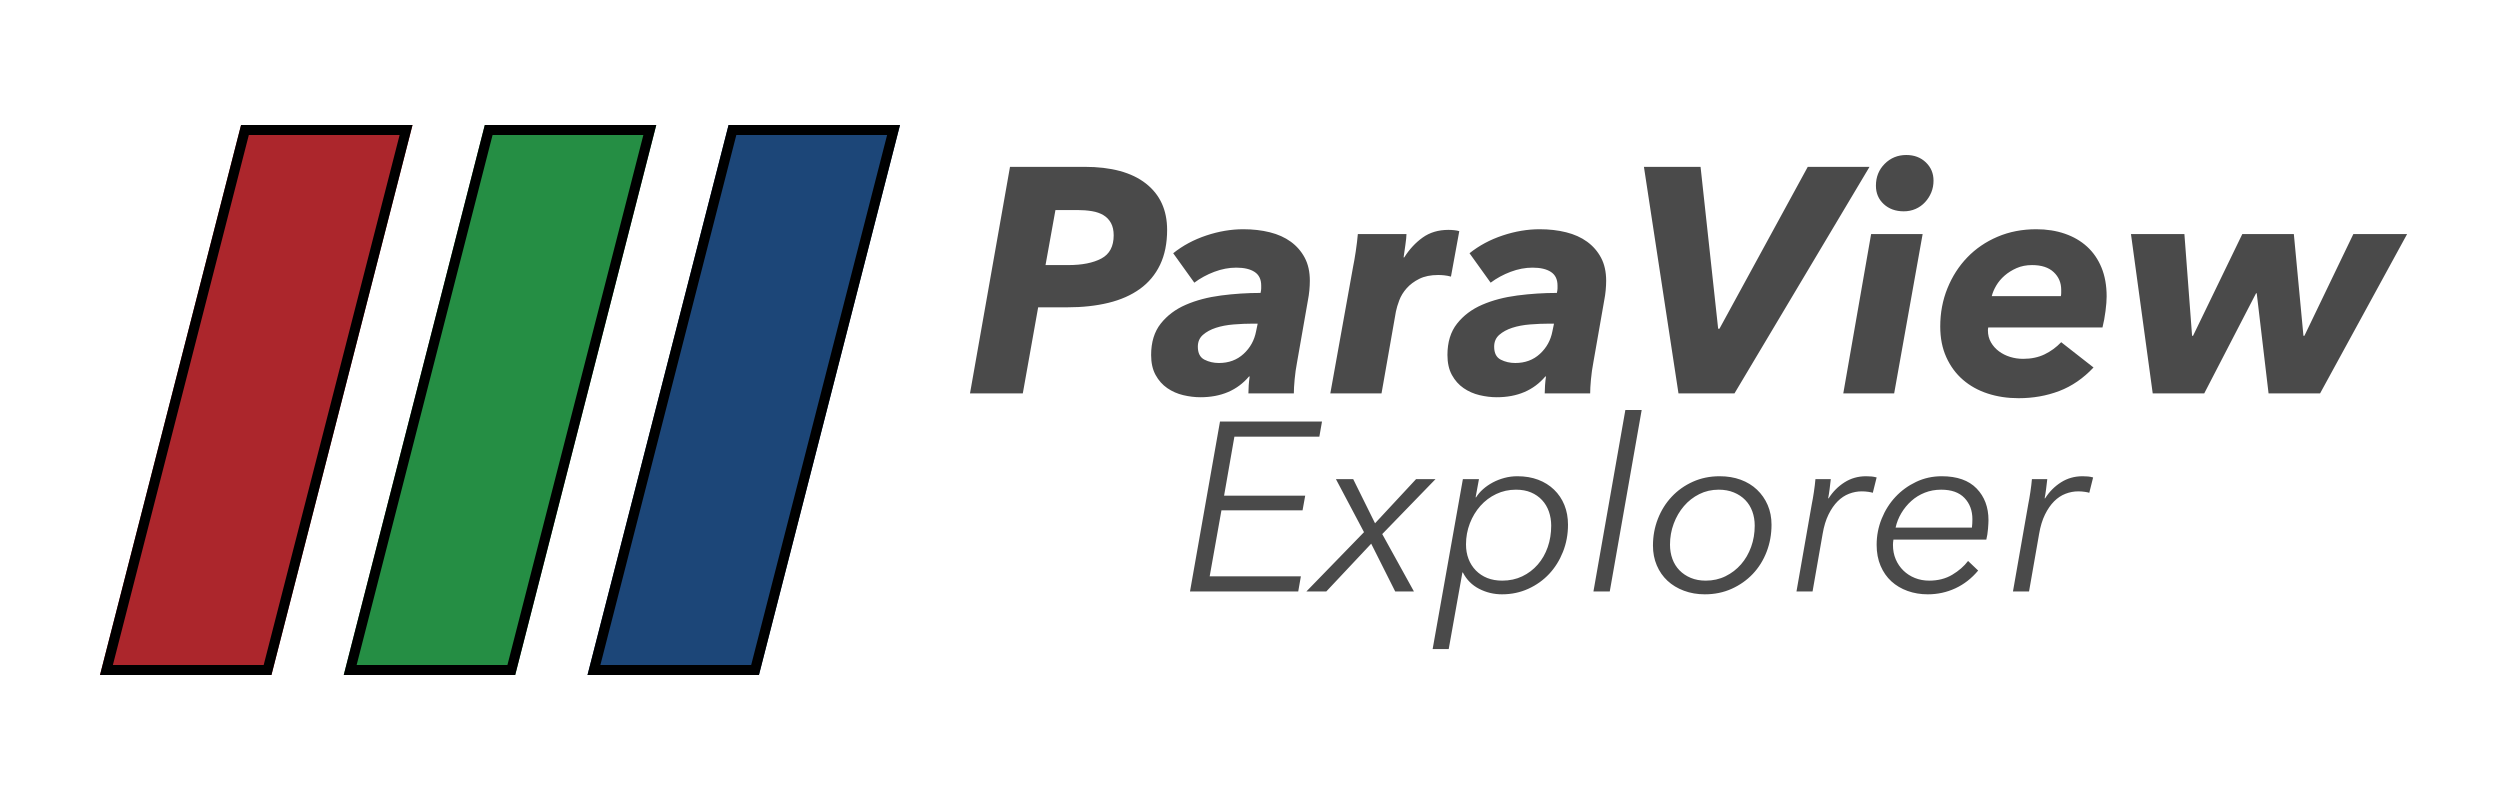 <?xml version="1.0" encoding="UTF-8"?>
<svg width="500px" height="160px" viewBox="0 0 500 160" version="1.1" xmlns="http://www.w3.org/2000/svg" xmlns:xlink="http://www.w3.org/1999/xlink">
    <!-- Generator: Sketch 43.2 (39069) - http://www.bohemiancoding.com/sketch -->
    <title>logo</title>
    <desc>Created with Sketch.</desc>
    <defs>
        <polygon id="path-1" points="34.287 110 9.97252962e-16 110 28.213 -3.98901185e-15 62.5 -3.98901185e-15"></polygon>
        <polygon id="path-2" points="83.037 110 48.75 110 76.963 -3.98901185e-15 111.25 -3.98901185e-15"></polygon>
        <polygon id="path-3" points="131.787 110 97.5 110 125.713 -3.98901185e-15 160 -3.98901185e-15"></polygon>
    </defs>
    <g id="Page-1" stroke="none" stroke-width="1" fill="none" fill-rule="evenodd">
        <g id="logo">
            <g id="Group" transform="translate(20, 25)">
                <g id="Shape">
                    <use fill="#AC262C" fill-rule="evenodd" xlink:href="#path-1"></use>
                    <path stroke="#000000" stroke-width="2" d="M33.511,109 L1.289,109 L28.989,1 L61.211,1 L33.511,109 Z"></path>
                </g>
                <g id="Shape">
                    <use fill="#258E44" fill-rule="evenodd" xlink:href="#path-2"></use>
                    <path stroke="#000000" stroke-width="2" d="M82.261,109 L50.039,109 L77.739,1 L109.961,1 L82.261,109 Z"></path>
                </g>
                <g id="Shape">
                    <use fill="#1C4678" fill-rule="evenodd" xlink:href="#path-3"></use>
                    <path stroke="#000000" stroke-width="2" d="M131.011,109 L98.789,109 L126.489,1 L158.711,1 L131.011,109 Z"></path>
                </g>
            </g>
            <path d="M216.912,33.368 C222.245,33.368 226.331,34.477 229.168,36.696 C232.005,38.915 233.424,42.008 233.424,45.976 C233.424,48.664 232.955,50.989 232.016,52.952 C231.077,54.915 229.733,56.525 227.984,57.784 C226.235,59.043 224.133,59.971 221.68,60.568 C219.227,61.165 216.485,61.464 213.456,61.464 L207.632,61.464 L204.56,78.68 L194,78.68 L202,33.368 L216.912,33.368 Z M213.648,53.016 C216.421,53.016 218.629,52.579 220.272,51.704 C221.915,50.829 222.736,49.283 222.736,47.064 C222.736,46.083 222.555,45.261 222.192,44.6 C221.829,43.939 221.328,43.416 220.688,43.032 C220.048,42.648 219.28,42.381 218.384,42.232 C217.488,42.083 216.507,42.008 215.44,42.008 L211.088,42.008 L209.104,53.016 L213.648,53.016 Z M261.968,56.152 C261.968,56.749 261.936,57.389 261.872,58.072 C261.808,58.755 261.712,59.416 261.584,60.056 L259.408,72.472 C259.195,73.581 259.035,74.712 258.928,75.864 C258.821,77.016 258.768,77.955 258.768,78.68 L249.68,78.68 C249.68,78.211 249.701,77.667 249.744,77.048 C249.787,76.429 249.851,75.843 249.936,75.288 L249.808,75.288 C247.461,78.061 244.219,79.448 240.08,79.448 C238.971,79.448 237.829,79.309 236.656,79.032 C235.483,78.755 234.416,78.285 233.456,77.624 C232.496,76.963 231.717,76.088 231.12,75 C230.523,73.912 230.224,72.579 230.224,71 C230.224,68.44 230.864,66.349 232.144,64.728 C233.424,63.107 235.099,61.848 237.168,60.952 C239.237,60.056 241.584,59.437 244.208,59.096 C246.832,58.755 249.467,58.584 252.112,58.584 C252.197,58.2 252.24,57.901 252.24,57.688 L252.24,57.112 C252.24,55.875 251.803,54.968 250.928,54.392 C250.053,53.816 248.827,53.528 247.248,53.528 C245.797,53.528 244.336,53.805 242.864,54.36 C241.392,54.915 240.059,55.64 238.864,56.536 L234.64,50.648 C236.56,49.112 238.768,47.928 241.264,47.096 C243.76,46.264 246.224,45.848 248.656,45.848 C250.576,45.848 252.347,46.051 253.968,46.456 C255.589,46.861 256.987,47.491 258.16,48.344 C259.333,49.197 260.261,50.264 260.944,51.544 C261.627,52.824 261.968,54.36 261.968,56.152 Z M250.64,64.728 C249.36,64.728 248.059,64.781 246.736,64.888 C245.413,64.995 244.229,65.219 243.184,65.56 C242.139,65.901 241.275,66.371 240.592,66.968 C239.909,67.565 239.568,68.355 239.568,69.336 C239.568,70.616 240.005,71.48 240.88,71.928 C241.755,72.376 242.725,72.6 243.792,72.6 C245.755,72.6 247.397,71.992 248.72,70.776 C250.043,69.56 250.875,68.056 251.216,66.264 L251.536,64.728 L250.64,64.728 Z M280.848,51.48 C281.872,49.859 283.099,48.536 284.528,47.512 C285.957,46.488 287.675,45.976 289.68,45.976 C290.064,45.976 290.459,45.997 290.864,46.04 C291.269,46.083 291.6,46.147 291.856,46.232 L290.192,55.32 C289.723,55.192 289.275,55.107 288.848,55.064 C288.421,55.021 288.016,55 287.632,55 C286.139,55 284.88,55.256 283.856,55.768 C282.832,56.28 281.989,56.909 281.328,57.656 C280.667,58.403 280.176,59.203 279.856,60.056 C279.536,60.909 279.312,61.656 279.184,62.296 L276.304,78.68 L266.064,78.68 L270.608,53.4 C270.779,52.589 270.96,51.544 271.152,50.264 C271.344,48.984 271.483,47.832 271.568,46.808 L281.296,46.808 C281.296,47.021 281.275,47.331 281.232,47.736 C281.189,48.141 281.136,48.568 281.072,49.016 L280.72,51.48 L280.848,51.48 Z M321.232,56.152 C321.232,56.749 321.2,57.389 321.136,58.072 C321.072,58.755 320.976,59.416 320.848,60.056 L318.672,72.472 C318.459,73.581 318.299,74.712 318.192,75.864 C318.085,77.016 318.032,77.955 318.032,78.68 L308.944,78.68 C308.944,78.211 308.965,77.667 309.008,77.048 C309.051,76.429 309.115,75.843 309.2,75.288 L309.072,75.288 C306.725,78.061 303.483,79.448 299.344,79.448 C298.235,79.448 297.093,79.309 295.92,79.032 C294.747,78.755 293.68,78.285 292.72,77.624 C291.76,76.963 290.981,76.088 290.384,75 C289.787,73.912 289.488,72.579 289.488,71 C289.488,68.44 290.128,66.349 291.408,64.728 C292.688,63.107 294.363,61.848 296.432,60.952 C298.501,60.056 300.848,59.437 303.472,59.096 C306.096,58.755 308.731,58.584 311.376,58.584 C311.461,58.2 311.504,57.901 311.504,57.688 L311.504,57.112 C311.504,55.875 311.067,54.968 310.192,54.392 C309.317,53.816 308.091,53.528 306.512,53.528 C305.061,53.528 303.6,53.805 302.128,54.36 C300.656,54.915 299.323,55.64 298.128,56.536 L293.904,50.648 C295.824,49.112 298.032,47.928 300.528,47.096 C303.024,46.264 305.488,45.848 307.92,45.848 C309.84,45.848 311.611,46.051 313.232,46.456 C314.853,46.861 316.251,47.491 317.424,48.344 C318.597,49.197 319.525,50.264 320.208,51.544 C320.891,52.824 321.232,54.36 321.232,56.152 Z M309.904,64.728 C308.624,64.728 307.323,64.781 306,64.888 C304.677,64.995 303.493,65.219 302.448,65.56 C301.403,65.901 300.539,66.371 299.856,66.968 C299.173,67.565 298.832,68.355 298.832,69.336 C298.832,70.616 299.269,71.48 300.144,71.928 C301.019,72.376 301.989,72.6 303.056,72.6 C305.019,72.6 306.661,71.992 307.984,70.776 C309.307,69.56 310.139,68.056 310.48,66.264 L310.8,64.728 L309.904,64.728 Z M346.896,78.68 L335.696,78.68 L328.784,33.368 L340.112,33.368 L343.632,65.752 L343.888,65.752 L361.552,33.368 L373.904,33.368 L346.896,78.68 Z M368.656,78.68 L374.224,46.808 L384.528,46.808 L378.832,78.68 L368.656,78.68 Z M386.704,36.12 C386.704,36.973 386.555,37.763 386.256,38.488 C385.957,39.213 385.541,39.864 385.008,40.44 C384.475,41.016 383.845,41.464 383.12,41.784 C382.395,42.104 381.605,42.264 380.752,42.264 C379.131,42.264 377.797,41.784 376.752,40.824 C375.707,39.864 375.184,38.637 375.184,37.144 C375.184,35.395 375.771,33.933 376.944,32.76 C378.117,31.587 379.557,31 381.264,31 C382.843,31 384.144,31.491 385.168,32.472 C386.192,33.453 386.704,34.669 386.704,36.12 Z M397.648,65.496 C397.605,65.667 397.584,65.859 397.584,66.072 C397.584,66.968 397.787,67.768 398.192,68.472 C398.597,69.176 399.131,69.773 399.792,70.264 C400.453,70.755 401.2,71.128 402.032,71.384 C402.864,71.64 403.728,71.768 404.624,71.768 C406.245,71.768 407.675,71.469 408.912,70.872 C410.149,70.275 411.259,69.464 412.24,68.44 L418.704,73.496 C416.656,75.672 414.373,77.24 411.856,78.2 C409.339,79.16 406.629,79.64 403.728,79.64 C401.509,79.64 399.451,79.331 397.552,78.712 C395.653,78.093 394,77.176 392.592,75.96 C391.184,74.744 390.075,73.24 389.264,71.448 C388.453,69.656 388.048,67.608 388.048,65.304 C388.048,62.573 388.528,60.024 389.488,57.656 C390.448,55.288 391.771,53.229 393.456,51.48 C395.141,49.731 397.157,48.355 399.504,47.352 C401.851,46.349 404.432,45.848 407.248,45.848 C409.339,45.848 411.248,46.147 412.976,46.744 C414.704,47.341 416.187,48.205 417.424,49.336 C418.661,50.467 419.621,51.864 420.304,53.528 C420.987,55.192 421.328,57.112 421.328,59.288 C421.328,60.056 421.253,61.027 421.104,62.2 C420.955,63.373 420.752,64.472 420.496,65.496 L397.648,65.496 Z M412.176,59.224 C412.219,59.011 412.24,58.797 412.24,58.584 L412.24,57.944 C412.24,56.536 411.739,55.363 410.736,54.424 C409.733,53.485 408.293,53.016 406.416,53.016 C405.264,53.016 404.229,53.219 403.312,53.624 C402.395,54.029 401.595,54.531 400.912,55.128 C400.229,55.725 399.675,56.387 399.248,57.112 C398.821,57.837 398.523,58.541 398.352,59.224 L412.176,59.224 Z M464.016,78.68 L453.712,78.68 L451.344,58.648 L451.216,58.648 L440.848,78.68 L430.544,78.68 L426.192,46.808 L436.88,46.808 L438.416,67.16 L438.608,67.16 L448.464,46.808 L458.768,46.808 L460.688,67.16 L460.88,67.16 L470.672,46.808 L481.424,46.808 L464.016,78.68 Z" id="ParaView" fill="#4A4A4A"></path>
            <path d="M241.936,115.264 L260.176,115.264 L259.648,118.288 L238,118.288 L244,84.304 L264.4,84.304 L263.872,87.328 L246.88,87.328 L244.816,99.136 L261.04,99.136 L260.512,102.064 L244.288,102.064 L241.936,115.264 Z M279.04,118.288 L274.24,108.736 L265.264,118.288 L261.28,118.288 L272.8,106.432 L267.184,95.824 L270.64,95.824 L275.008,104.656 L283.216,95.824 L287.104,95.824 L276.448,106.816 L282.784,118.288 L279.04,118.288 Z M295.216,99.472 C295.568,98.896 296.032,98.352 296.608,97.84 C297.184,97.328 297.832,96.88 298.552,96.496 C299.272,96.112 300.048,95.808 300.88,95.584 C301.712,95.36 302.576,95.248 303.472,95.248 C305.008,95.248 306.392,95.48 307.624,95.944 C308.856,96.408 309.92,97.072 310.816,97.936 C311.712,98.8 312.4,99.824 312.88,101.008 C313.36,102.192 313.6,103.504 313.6,104.944 C313.6,106.864 313.264,108.672 312.592,110.368 C311.92,112.064 311,113.536 309.832,114.784 C308.664,116.032 307.272,117.024 305.656,117.76 C304.04,118.496 302.288,118.864 300.4,118.864 C298.768,118.864 297.24,118.496 295.816,117.76 C294.392,117.024 293.312,115.936 292.576,114.496 L292.48,114.496 L289.744,129.808 L286.528,129.808 L292.576,95.824 L295.792,95.824 L295.12,99.472 L295.216,99.472 Z M310.24,105.136 C310.24,104.144 310.088,103.208 309.784,102.328 C309.48,101.448 309.024,100.68 308.416,100.024 C307.808,99.368 307.072,98.856 306.208,98.488 C305.344,98.12 304.336,97.936 303.184,97.936 C301.776,97.936 300.464,98.224 299.248,98.8 C298.032,99.376 296.976,100.168 296.08,101.176 C295.184,102.184 294.48,103.352 293.968,104.68 C293.456,106.008 293.2,107.408 293.2,108.88 C293.2,109.936 293.368,110.904 293.704,111.784 C294.04,112.664 294.528,113.432 295.168,114.088 C295.808,114.744 296.568,115.248 297.448,115.6 C298.328,115.952 299.328,116.128 300.448,116.128 C301.92,116.128 303.256,115.84 304.456,115.264 C305.656,114.688 306.688,113.904 307.552,112.912 C308.416,111.92 309.08,110.76 309.544,109.432 C310.008,108.104 310.24,106.672 310.24,105.136 Z M321.952,118.288 L318.688,118.288 L325.072,82 L328.336,82 L321.952,118.288 Z M340.96,118.864 C339.456,118.864 338.064,118.624 336.784,118.144 C335.504,117.664 334.408,117 333.496,116.152 C332.584,115.304 331.872,114.28 331.36,113.08 C330.848,111.88 330.592,110.56 330.592,109.12 C330.592,107.232 330.92,105.448 331.576,103.768 C332.232,102.088 333.152,100.616 334.336,99.352 C335.52,98.088 336.928,97.088 338.56,96.352 C340.192,95.616 341.984,95.248 343.936,95.248 C345.472,95.248 346.872,95.48 348.136,95.944 C349.4,96.408 350.488,97.072 351.4,97.936 C352.312,98.8 353.024,99.824 353.536,101.008 C354.048,102.192 354.304,103.504 354.304,104.944 C354.304,106.864 353.976,108.672 353.32,110.368 C352.664,112.064 351.744,113.536 350.56,114.784 C349.376,116.032 347.968,117.024 346.336,117.76 C344.704,118.496 342.912,118.864 340.96,118.864 Z M350.944,105.136 C350.944,104.112 350.784,103.16 350.464,102.28 C350.144,101.4 349.672,100.64 349.048,100 C348.424,99.36 347.664,98.856 346.768,98.488 C345.872,98.12 344.864,97.936 343.744,97.936 C342.336,97.936 341.04,98.232 339.856,98.824 C338.672,99.416 337.648,100.216 336.784,101.224 C335.92,102.232 335.24,103.4 334.744,104.728 C334.248,106.056 334,107.456 334,108.928 C334,109.952 334.16,110.904 334.48,111.784 C334.8,112.664 335.272,113.424 335.896,114.064 C336.52,114.704 337.272,115.208 338.152,115.576 C339.032,115.944 340.032,116.128 341.152,116.128 C342.592,116.128 343.912,115.832 345.112,115.24 C346.312,114.648 347.344,113.856 348.208,112.864 C349.072,111.872 349.744,110.712 350.224,109.384 C350.704,108.056 350.944,106.64 350.944,105.136 Z M362.368,100.768 C362.496,100.16 362.632,99.376 362.776,98.416 C362.92,97.456 363.024,96.592 363.088,95.824 L366.16,95.824 C366.096,96.432 366.016,97.104 365.92,97.84 C365.824,98.576 365.728,99.184 365.632,99.664 L365.728,99.664 C366.56,98.352 367.616,97.288 368.896,96.472 C370.176,95.656 371.616,95.248 373.216,95.248 C373.632,95.248 374,95.264 374.32,95.296 C374.64,95.328 374.976,95.392 375.328,95.488 L374.56,98.56 C374.4,98.496 374.104,98.432 373.672,98.368 C373.24,98.304 372.8,98.272 372.352,98.272 C371.488,98.272 370.64,98.432 369.808,98.752 C368.976,99.072 368.216,99.576 367.528,100.264 C366.84,100.952 366.232,101.832 365.704,102.904 C365.176,103.976 364.784,105.264 364.528,106.768 L362.512,118.288 L359.296,118.288 L362.368,100.768 Z M378.688,107.92 C378.656,108.112 378.632,108.296 378.616,108.472 C378.6,108.648 378.592,108.816 378.592,108.976 C378.592,110.032 378.776,110.992 379.144,111.856 C379.512,112.72 380.024,113.472 380.68,114.112 C381.336,114.752 382.104,115.248 382.984,115.6 C383.864,115.952 384.816,116.128 385.84,116.128 C387.6,116.128 389.136,115.736 390.448,114.952 C391.76,114.168 392.816,113.248 393.616,112.192 L395.632,114.112 C394.32,115.68 392.8,116.864 391.072,117.664 C389.344,118.464 387.504,118.864 385.552,118.864 C384.112,118.864 382.768,118.64 381.52,118.192 C380.272,117.744 379.192,117.104 378.28,116.272 C377.368,115.44 376.648,114.408 376.12,113.176 C375.592,111.944 375.328,110.544 375.328,108.976 C375.328,107.152 375.664,105.408 376.336,103.744 C377.008,102.08 377.928,100.624 379.096,99.376 C380.264,98.128 381.64,97.128 383.224,96.376 C384.808,95.624 386.512,95.248 388.336,95.248 C391.408,95.248 393.736,96.064 395.32,97.696 C396.904,99.328 397.696,101.44 397.696,104.032 C397.696,104.416 397.664,105 397.6,105.784 C397.536,106.568 397.424,107.28 397.264,107.92 L378.688,107.92 Z M394.384,105.52 C394.416,105.264 394.44,104.984 394.456,104.68 C394.472,104.376 394.48,104.096 394.48,103.84 C394.48,102.112 393.952,100.696 392.896,99.592 C391.84,98.488 390.288,97.936 388.24,97.936 C387.056,97.936 385.96,98.136 384.952,98.536 C383.944,98.936 383.048,99.488 382.264,100.192 C381.48,100.896 380.816,101.704 380.272,102.616 C379.728,103.528 379.344,104.496 379.12,105.52 L394.384,105.52 Z M405.664,100.768 C405.792,100.16 405.928,99.376 406.072,98.416 C406.216,97.456 406.32,96.592 406.384,95.824 L409.456,95.824 C409.392,96.432 409.312,97.104 409.216,97.84 C409.12,98.576 409.024,99.184 408.928,99.664 L409.024,99.664 C409.856,98.352 410.912,97.288 412.192,96.472 C413.472,95.656 414.912,95.248 416.512,95.248 C416.928,95.248 417.296,95.264 417.616,95.296 C417.936,95.328 418.272,95.392 418.624,95.488 L417.856,98.56 C417.696,98.496 417.4,98.432 416.968,98.368 C416.536,98.304 416.096,98.272 415.648,98.272 C414.784,98.272 413.936,98.432 413.104,98.752 C412.272,99.072 411.512,99.576 410.824,100.264 C410.136,100.952 409.528,101.832 409,102.904 C408.472,103.976 408.08,105.264 407.824,106.768 L405.808,118.288 L402.592,118.288 L405.664,100.768 Z" id="Explorer" fill="#4A4A4A"></path>
        </g>
    </g>
</svg>